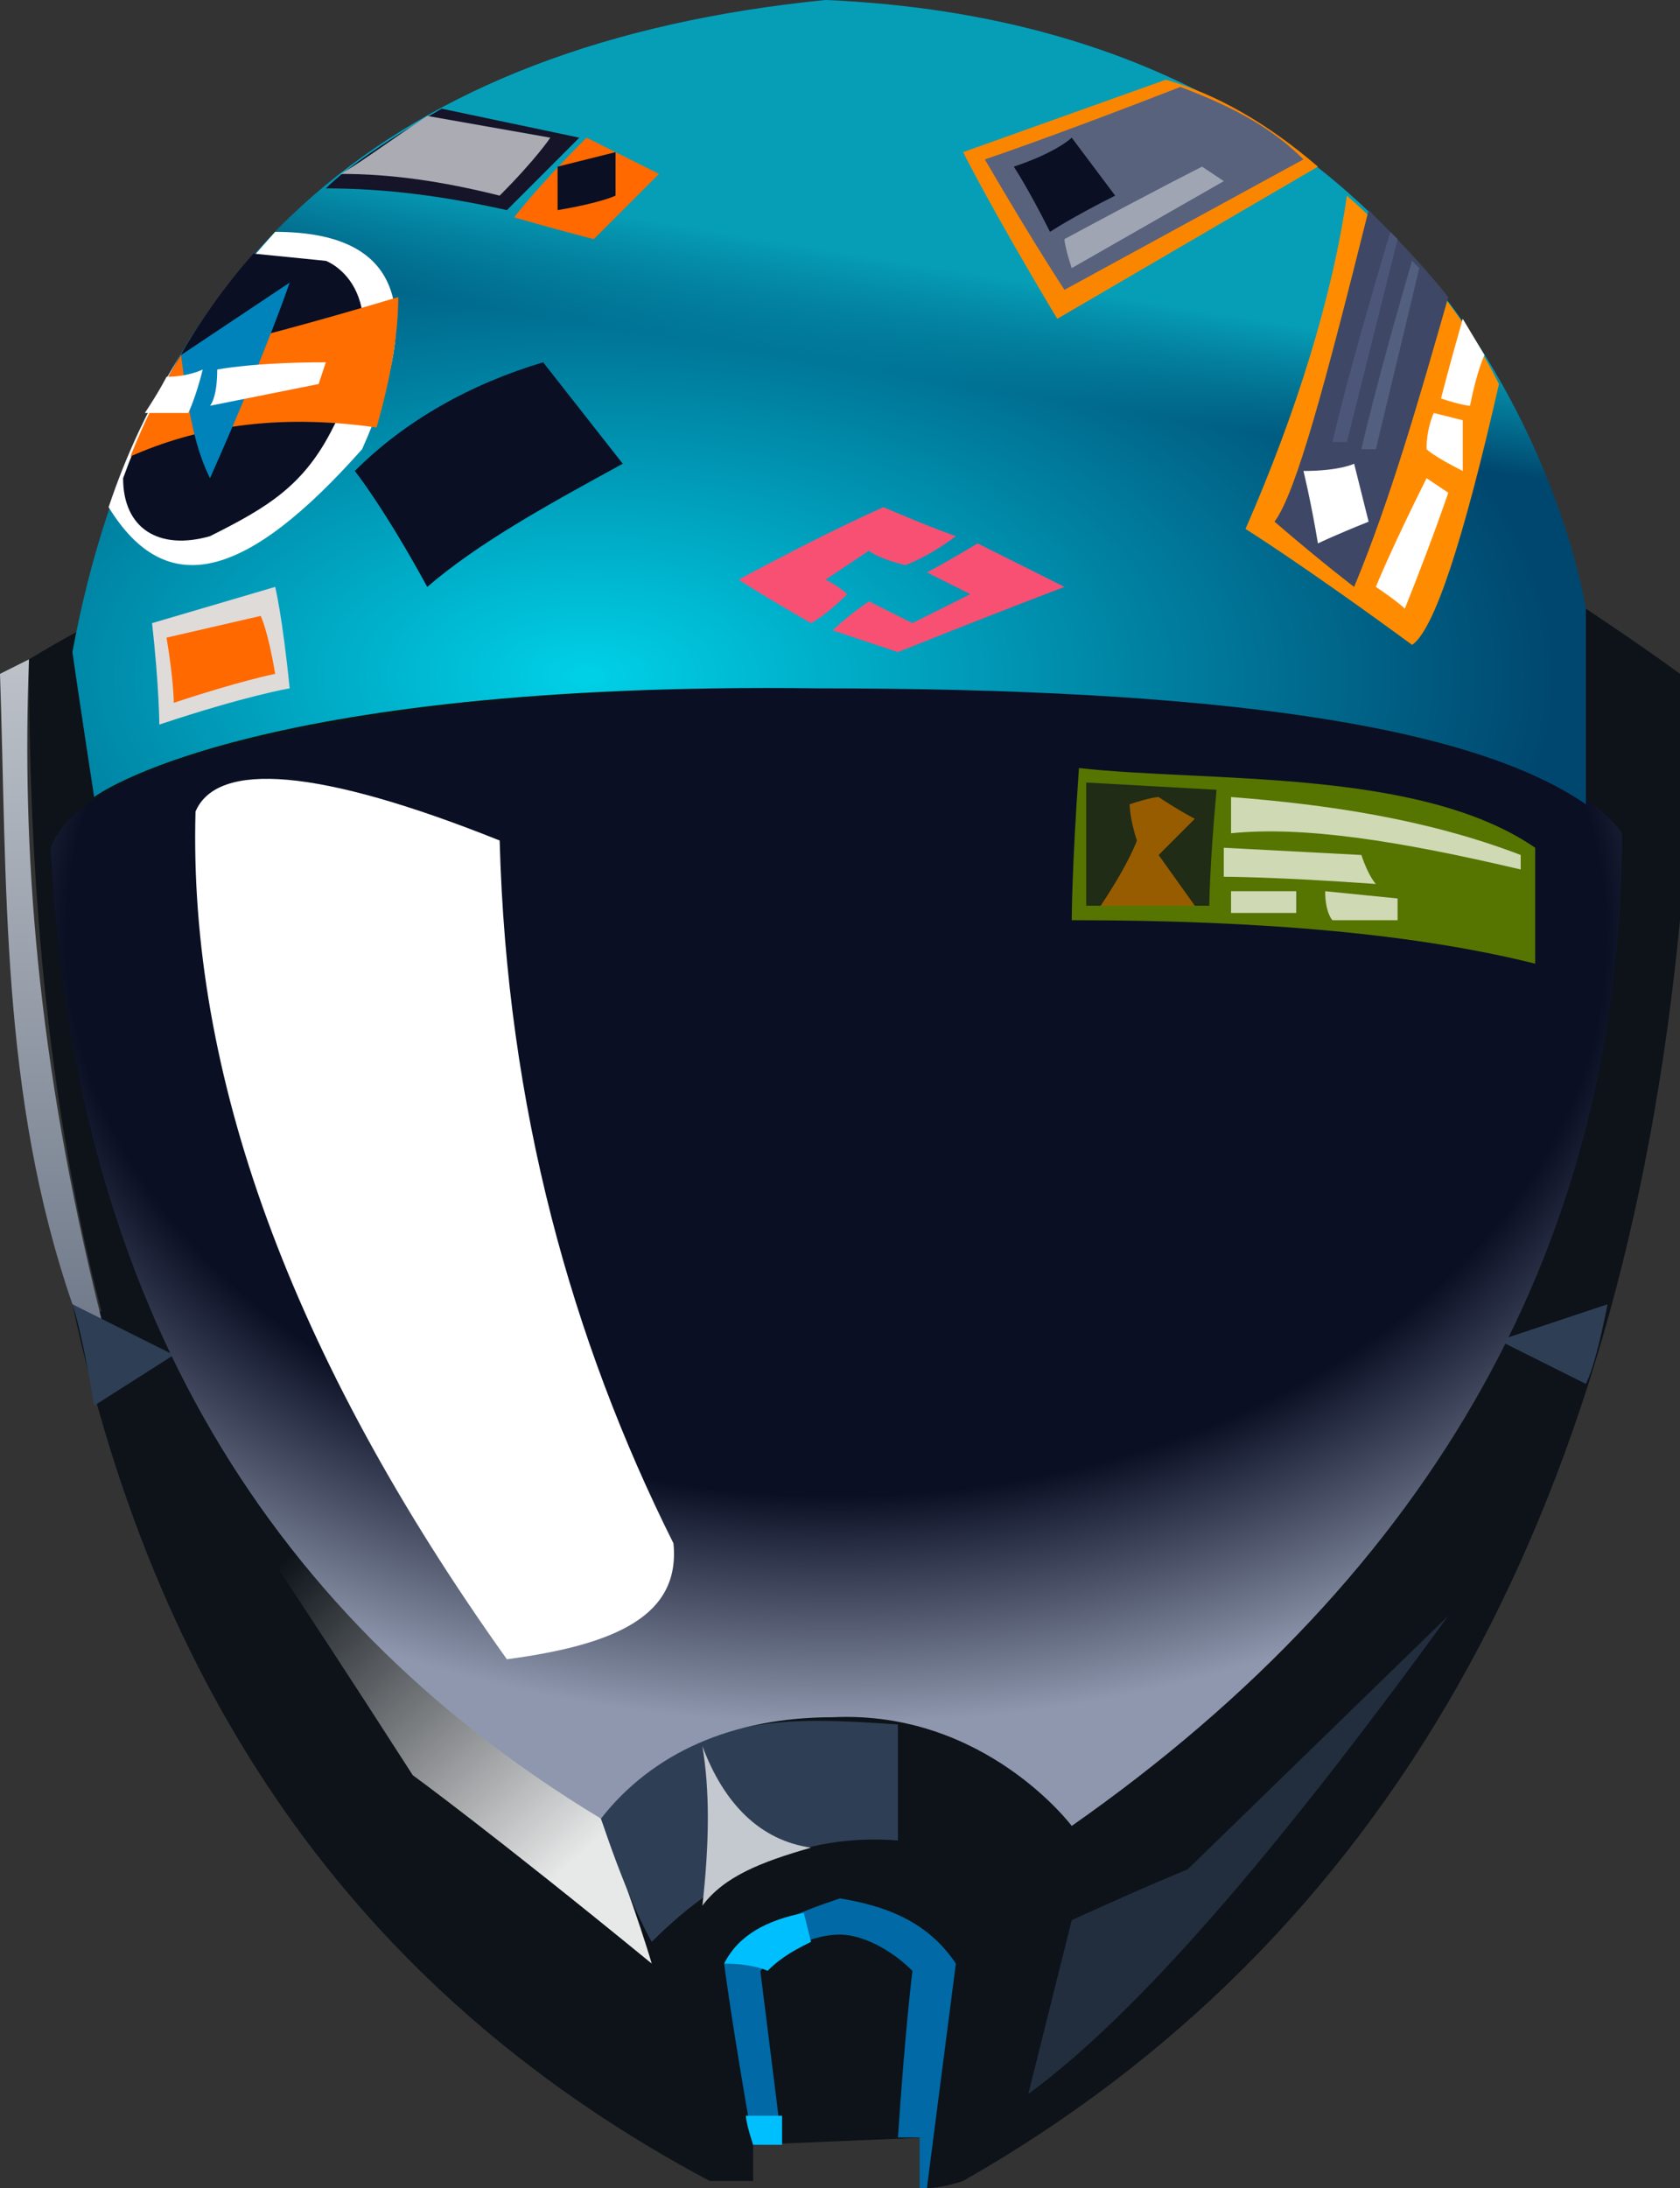 <?xml version="1.0" encoding="UTF-8" standalone="no"?>
<svg
   width="232"
   height="302"
   viewBox="0 0 232 302"
   version="1.1"
   id="svg81"
   sodipodi:docname="cb-layer-0769.svg"
   xmlns:inkscape="http://www.inkscape.org/namespaces/inkscape"
   xmlns:sodipodi="http://sodipodi.sourceforge.net/DTD/sodipodi-0.dtd"
   xmlns="http://www.w3.org/2000/svg"
   xmlns:svg="http://www.w3.org/2000/svg">
  <rect x="0" y="0" width="232" height="302" fill="#333333" stroke="none"/>
  <sodipodi:namedview
     id="namedview83"
     pagecolor="#ffffff"
     bordercolor="#666666"
     borderopacity="1.0"
     inkscape:pageshadow="2"
     inkscape:pageopacity="0.0"
     inkscape:pagecheckerboard="0" />
  <defs
     id="defs29">
    <linearGradient
       x1="17.847"
       y1="35.693"
       x2="17.847"
       y2="71.386"
       id="id-65362"
       gradientTransform="scale(0.392,2.55)"
       gradientUnits="userSpaceOnUse">
      <stop
         stop-color="#BDC2C9"
         offset="0%"
         id="stop2" />
      <stop
         stop-color="#717B8B"
         offset="100%"
         id="stop4" />
    </linearGradient>
    <linearGradient
       x1="44.382"
       y1="201.292"
       x2="80.522"
       y2="245.674"
       id="id-65363"
       gradientTransform="scale(0.946,1.057)"
       gradientUnits="userSpaceOnUse">
      <stop
         stop-color="#E4E4E4"
         offset="0%"
         stop-opacity="0"
         id="stop7" />
      <stop
         stop-color="#E7E8E8"
         offset="100%"
         id="stop9" />
    </linearGradient>
    <radialGradient
       cx="98.365"
       cy="151.749"
       r="127.517"
       id="id-65364"
       fx="98.365"
       fy="151.749"
       gradientTransform="scale(1.174,0.852)"
       gradientUnits="userSpaceOnUse">
      <stop
         stop-color="#0A0F24"
         offset="0%"
         id="stop12" />
      <stop
         stop-color="#0A0F24"
         offset="71%"
         id="stop14" />
      <stop
         stop-color="#8E97AD"
         offset="100%"
         id="stop16" />
    </radialGradient>
    <radialGradient
       cx="59.074"
       cy="127.942"
       r="97.48"
       id="id-65365"
       fx="59.074"
       fy="127.942"
       gradientTransform="scale(1.372,0.729)"
       gradientUnits="userSpaceOnUse">
      <stop
         stop-color="#00D1E7"
         offset="0%"
         id="stop19" />
      <stop
         stop-color="#00476F"
         offset="100%"
         id="stop21" />
    </radialGradient>
    <linearGradient
       x1="98.675"
       y1="51.786"
       x2="92.582"
       y2="71.587"
       id="id-65366"
       gradientTransform="scale(1.372,0.729)"
       gradientUnits="userSpaceOnUse">
      <stop
         stop-color="#069EB7"
         offset="0%"
         id="stop24" />
      <stop
         stop-color="#069EB6"
         offset="100%"
         stop-opacity="0"
         id="stop26" />
    </linearGradient>
  </defs>
  <g
     id="id-65367">
    <path
       d="m 104,301 c -4,0 -6,0 -6,0 -47,-25 -76,-65 -88,-121 3,1 4,1 4,1 C 7,154 4,124 4,91 c 5,-3 7,-4 7,-4 138,-2 208,-3 208,-3 9,6 13,9 13,9 0,23 0,34 0,34 -8,83 -41,141 -99,174 -3,1 -5,1 -5,1 0,-5 0,-7 0,-7 l -24,1 c 0,4 0,5 0,5 z"
       fill="#0d1319"
       id="id-65368" />
    <path
       d="m 14,182 c -3,-1 -4,-2 -4,-2 C 0,151 1,122 0,93 l 4,-2 c -1,26 1,55 10,91 z"
       fill="url(#id-65362)"
       id="id-65369"
       style="fill:url(#id-65362)" />
    <path
       d="m 10,180 c 10,5 14,7 14,7 l -11,7 c -1,-6 -2,-11 -3,-14 z"
       fill="#2e3e55"
       id="id-65370" />
    <path
       d="m 142,289 c 4,-16 6,-24 6,-24 11,-5 16,-7 16,-7 l 36,-35 c -24,33 -43,55 -58,66 z"
       fill="#222e3e"
       id="id-65371" />
    <path
       d="m 219,191 c -8,-4 -12,-6 -12,-6 l 15,-5 c -1,5 -2,9 -3,11 z"
       fill="#2e3e55"
       id="id-65372" />
    <path
       d="M 90,271 C 68,253 57,245 57,245 39,217 30,204 30,204 l 53,47 c 5,13 7,20 7,20 z"
       fill="url(#id-65363)"
       id="id-65373"
       style="fill:url(#id-65363)" />
    <path
       d="m 90,268 c 10,-10 21,-15 34,-14 v -16 c -15,-1 -29,-2 -41,13 4,12 7,17 7,17 z"
       fill="#2e3f55"
       id="id-65374" />
    <path
       d="m 97,263 c 1,-9 1,-16 0,-22 3,8 8,13 15,14 -7,2 -12,4 -15,8 z"
       fill="#c4c8cf"
       id="id-65375" />
    <path
       d="M 148,252 C 198,217 224,171 224,115 205,87 17,88 7,117 c 3,60 28,105 76,134 7,-9 18,-14 32,-14 21,-1 33,15 33,15 z"
       fill="url(#id-65364)"
       id="id-65376"
       style="fill:url(#id-65364)" />
    <path
       d="M 69,116 C 44,106 30,105 27,112 26,148 40,187 70,229 85,227 94,223 93,213 79,185 70,153 69,116 Z"
       fill="#ffffff"
       id="id-65377" />
    <path
       d="m 148,127 c 27,0 48,2 64,6 0,-11 0,-16 0,-16 -16,-11 -45,-9 -63,-11 -1,14 -1,21 -1,21 z"
       fill="#557500"
       id="id-65378" />
    <path
       d="m 167,125 c -11,0 -17,0 -17,0 0,-11 0,-17 0,-17 l 18,1 c -1,11 -1,16 -1,16 z"
       fill="#202c15"
       id="id-65379" />
    <path
       d="m 152,125 c 4,-6 5,-9 5,-9 -1,-3 -1,-5 -1,-5 3,-1 4,-1 4,-1 3,2 5,3 5,3 -3,3 -5,5 -5,5 l 5,7 c -9,0 -13,0 -13,0 z"
       fill="#975c00"
       id="id-65380" />
    <path
       d="m 170,126 c 6,0 9,0 9,0 0,-2 0,-3 0,-3 h -9 c 0,2 0,3 0,3 z"
       fill="#cfd9b4"
       id="id-65381" />
    <path
       d="m 184,127 c 6,0 9,0 9,0 0,-2 0,-3 0,-3 l -10,-1 c 0,3 1,4 1,4 z"
       fill="#cfd9b4"
       id="id-65382" />
    <path
       d="m 190,122 c -14,-1 -21,-1 -21,-1 0,-3 0,-4 0,-4 l 19,1 c 1,3 2,4 2,4 z"
       fill="#cfd9b4"
       id="id-65383" />
    <path
       d="m 170,115 c 0,-3 0,-5 0,-5 13,1 27,3 40,8 v 2 c -17,-4 -30,-6 -40,-5 z"
       fill="#cfd9b4"
       id="id-65384" />
    <path
       d="M 13,110 C 11,97 10,90 10,90 20,36 54,6 114,0 207,4 219,84 219,84 v 27 C 203,100 168,95 113,95 34,94 13,110 13,110 Z"
       fill="url(#id-65365)"
       id="id-65385"
       style="fill:url(#id-65365)" />
    <path
       d="M 13,110 C 11,97 10,90 10,90 20,36 54,6 114,0 207,4 219,84 219,84 v 27 C 203,100 168,95 113,95 34,94 13,110 13,110 Z"
       fill="url(#id-65366)"
       id="id-65386"
       style="fill:url(#id-65366)" />
    <path
       d="m 117,82 c -3,3 -5,4 -5,4 -7,-4 -10,-6 -10,-6 13,-7 20,-10 20,-10 7,3 10,4 10,4 -4,3 -7,4 -7,4 -4,-1 -5,-2 -5,-2 l -6,4 c 2,1 3,2 3,2 z"
       fill="#f75073"
       id="id-65387" />
    <path
       d="m 120,83 c -3,2 -5,4 -5,4 6,2 9,3 9,3 15,-6 23,-9 23,-9 -8,-4 -12,-6 -12,-6 -5,3 -7,4 -7,4 4,2 6,3 6,3 l -8,4 c -4,-2 -6,-3 -6,-3 z"
       fill="#f75073"
       id="id-65388" />
    <path
       d="M 22,100 C 34,96 40,95 40,95 39,85 38,81 38,81 l -17,5 c 1,9 1,14 1,14 z"
       fill="#dfdbd9"
       id="id-65389" />
    <path
       d="m 24,97 c 9,-3 14,-4 14,-4 -1,-6 -2,-8 -2,-8 l -13,3 c 1,6 1,9 1,9 z"
       fill="#ff6900"
       id="id-65390" />
    <path
       d="M 195,89 C 180,78 172,73 172,73 c 7,-16 12,-32 14,-46 9,8 16,16 21,26 -5,22 -9,34 -12,36 z"
       fill="#ff8c00"
       id="id-65391" />
    <path
       d="m 189,29 c -6,24 -10,39 -13,43 7,6 11,9 11,9 5,-12 9,-26 13,-40 -4,-5 -8,-9 -11,-12 z"
       fill="#3e4765"
       id="id-65392" />
    <path
       d="m 182,75 c -1,-6 -2,-10 -2,-10 5,0 7,-1 7,-1 l 2,8 c -5,2 -7,3 -7,3 z"
       fill="#ffffff"
       id="id-65393" />
    <path
       d="m 190,81 c 3,2 4,3 4,3 4,-10 6,-16 6,-16 l -3,-2 c -5,10 -7,15 -7,15 z"
       fill="#ffffff"
       id="id-65394" />
    <path
       d="m 202,65 c -4,-2 -5,-3 -5,-3 0,-3 1,-5 1,-5 l 4,1 c 0,4 0,7 0,7 z"
       fill="#ffffff"
       id="id-65395" />
    <path
       d="m 199,55 c 3,1 4,1 4,1 1,-5 2,-7 2,-7 l -3,-5 c -2,7 -3,11 -3,11 z"
       fill="#ffffff"
       id="id-65396" />
    <path
       d="m 192,32 c -6,20 -8,29 -8,29 1,0 2,0 2,0 l 7,-28 c -1,-1 -1,-1 -1,-1 z"
       fill="#4c5678"
       id="id-65397" />
    <path
       d="m 195,36 c -5,17 -7,26 -7,26 1,0 2,0 2,0 l 6,-25 c -1,-1 -1,-1 -1,-1 z"
       fill="#535f7f"
       id="id-65398" />
    <path
       d="M 182,23 C 158,37 146,44 146,44 137,29 133,21 133,21 l 28,-10 c 7,2 14,6 21,12 z"
       fill="#fa8600"
       id="id-65399" />
    <path
       d="m 163,12 c -18,7 -27,10 -27,10 7,12 11,18 11,18 l 33,-18 c -4,-4 -9,-7 -17,-10 z"
       fill="#59627d"
       id="id-65400" />
    <path
       d="m 148,37 c -1,-3 -1,-4 -1,-4 13,-7 19,-10 19,-10 l 3,2 c -14,8 -21,12 -21,12 z"
       fill="#a0a5b4"
       id="id-65401" />
    <path
       d="m 145,32 c -3,-6 -5,-9 -5,-9 6,-2 8,-4 8,-4 l 6,8 c -6,3 -9,5 -9,5 z"
       fill="#0a0f24"
       id="id-65402" />
    <path
       d="M 59,81 C 53,70 49,65 49,65 56,58 65,53 75,50 L 86,64 C 75,70 66,75 59,81 Z"
       fill="#0a0f24"
       id="id-65403" />
    <path
       d="M 15,70 C 23,83 34,80 50,62 59,42 55,32 38,32 28,43 20,55 15,70 Z"
       fill="#ffffff"
       id="id-65404" />
    <path
       d="m 17,66 c 0,7 5,10 12,8 C 37,70 42,67 46,59 56,40 45,36 45,36 L 35,35 C 27,44 21,55 17,66 Z"
       fill="#0a0f24"
       id="id-65405" />
    <path
       d="m 55,41 c -20,6 -30,8 -30,8 -3,5 -5,9 -7,14 9,-4 20,-6 34,-4 2,-7 3,-13 3,-18 z"
       fill="#ff6e00"
       id="id-65406" />
    <path
       d="M 29,66 C 37,48 40,39 40,39 L 25,49 c 1,8 2,13 4,17 z"
       fill="#0083ba"
       id="id-65407" />
    <path
       d="m 23,52 c 3,0 5,-1 5,-1 -1,4 -2,6 -2,6 h -6 c 2,-3 3,-5 3,-5 z"
       fill="#ffffff"
       id="id-65408" />
    <path
       d="m 30,51 c 0,4 -1,5 -1,5 10,-2 15,-3 15,-3 l 1,-3 c -10,0 -15,1 -15,1 z"
       fill="#ffffff"
       id="id-65409" />
    <path
       d="m 45,26 c 8,0 16,1 25,3 7,-7 10,-10 10,-10 L 61,15 c -7,4 -13,8 -16,11 z"
       fill="#151428"
       id="id-65410" />
    <path
       d="m 47,24 c 7,0 14,1 22,3 5,-5 7,-8 7,-8 L 59,16 c -6,4 -10,7 -12,8 z"
       fill="#aaabb3"
       id="id-65411" />
    <path
       d="m 71,30 c 7,2 11,3 11,3 6,-6 9,-9 9,-9 L 81,19 C 74,26 71,30 71,30 Z"
       fill="#ff6900"
       id="id-65412" />
    <path
       d="m 77,29 c 6,-1 8,-2 8,-2 0,-4 0,-6 0,-6 l -8,2 c 0,4 0,6 0,6 z"
       fill="#0a0f24"
       id="id-65413" />
    <path
       d="m 104,296 c -3,-17 -4,-25 -4,-25 5,-5 10,-7 16,-9 6,1 12,3 16,9 l -4,31 h -1 c 0,-5 0,-7 0,-7 -2,0 -3,0 -3,0 1,-15 2,-23 2,-23 -3,-3 -7,-5 -10,-5 -6,0 -11,5 -11,5 l 3,24 c -3,0 -4,0 -4,0 z"
       fill="#0069a6"
       id="id-65414" />
    <path
       d="m 108,296 c -3,0 -4,0 -4,0 -1,-3 -1,-4 -1,-4 h 5 c 0,3 0,4 0,4 z"
       fill="#00bfff"
       id="id-65415" />
    <path
       d="m 100,271 c 4,0 6,1 6,1 2,-2 4,-3 6,-4 l -1,-4 c -5,1 -9,3 -11,7 z"
       fill="#00bfff"
       id="id-65416" />
  </g>
</svg>
